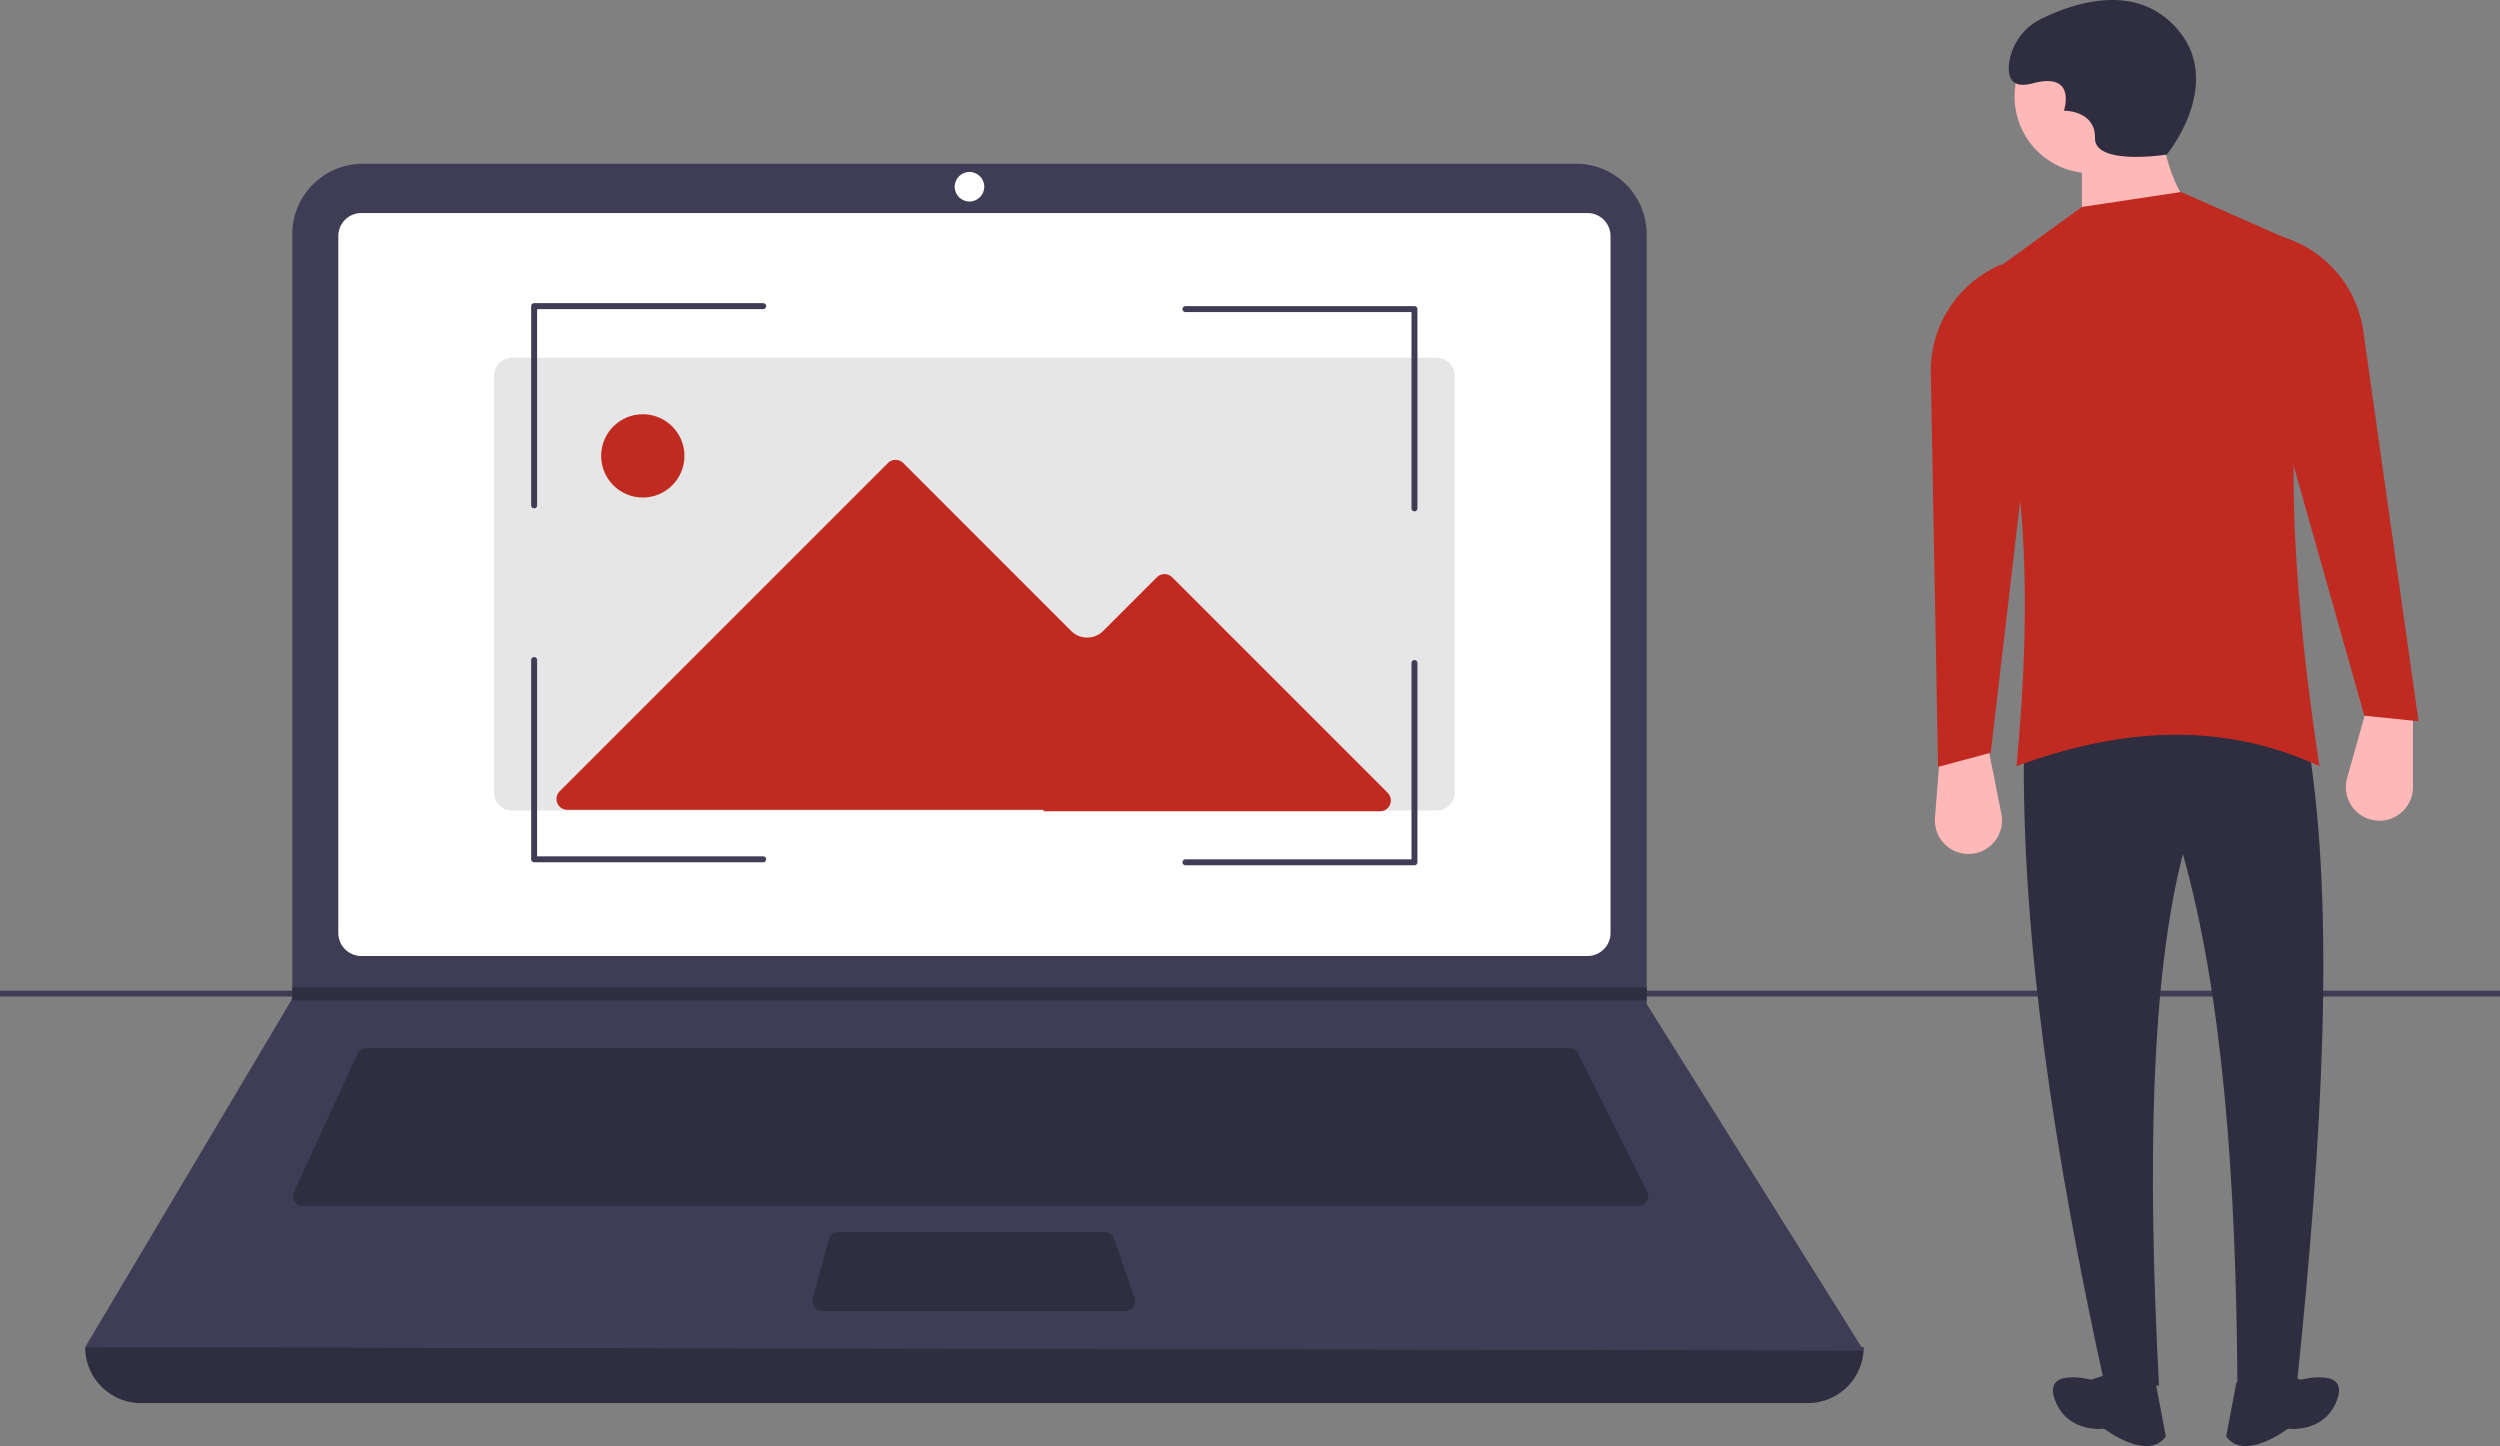 <svg xmlns="http://www.w3.org/2000/svg" width="648.277" height="375" viewBox="0 0 648.277 375">
  <rect x="0" y="0" width="648.277" height="375" fill="#808080" stroke="none"/>
  <g id="undraw_image_viewer_wxce" transform="translate(0 0)">
    <rect id="Rectangle_210" data-name="Rectangle 210" width="648.277" height="1.515" transform="translate(0 256.895)" fill="#3f3d56"/>
    <path id="Path_678" data-name="Path 678" d="M647.851,673.822h-432.2a14.492,14.492,0,0,1-14.492-14.492h0q235.01-27.313,461.188,0h0A14.492,14.492,0,0,1,647.851,673.822Z" transform="translate(-179.075 -309.984)" fill="#2f2e41"/>
    <path id="Path_679" data-name="Path 679" d="M662.343,566.223l-461.188-.853,53.45-89.936.256-.426V276.8a18.318,18.318,0,0,1,18.321-18.32H587.76A18.319,18.319,0,0,1,606.08,276.8V476.373Z" transform="translate(-179.075 -216.025)" fill="#3f3d56"/>
    <path id="Path_680" data-name="Path 680" d="M293.8,275.365a5.974,5.974,0,0,0-5.967,5.967V462.056a5.974,5.974,0,0,0,5.967,5.967H611.769a5.975,5.975,0,0,0,5.967-5.967V281.332a5.974,5.974,0,0,0-5.967-5.967Z" transform="translate(-200.108 -220.122)" fill="#fff"/>
    <path id="Path_681" data-name="Path 681" d="M291.37,561.273a2.564,2.564,0,0,0-2.323,1.489l-16.47,35.8a2.557,2.557,0,0,0,2.323,3.626H621.248a2.557,2.557,0,0,0,2.287-3.7l-17.9-35.8a2.545,2.545,0,0,0-2.287-1.414Z" transform="translate(-196.35 -289.503)" fill="#2f2e41"/>
    <circle id="Ellipse_232" data-name="Ellipse 232" cx="3.836" cy="3.836" r="3.836" transform="translate(247.559 44.586)" fill="#fff"/>
    <path id="Path_682" data-name="Path 682" d="M456.854,624.308a2.561,2.561,0,0,0-2.469,1.892l-4.131,15.344a2.557,2.557,0,0,0,2.469,3.222h78.567a2.557,2.557,0,0,0,2.416-3.394l-5.311-15.344a2.559,2.559,0,0,0-2.417-1.721Z" transform="translate(-239.501 -304.799)" fill="#2f2e41"/>
    <path id="Path_683" data-name="Path 683" d="M451.207,338.028v3.41H99.732l.264-.426v-2.984Z" transform="translate(-24.202 -82.028)" fill="#2f2e41"/>
    <path id="Path_684" data-name="Path 684" d="M345.8,324.912a4.7,4.7,0,0,0-4.627,4.76v107.9a4.7,4.7,0,0,0,4.627,4.76H585.651a4.7,4.7,0,0,0,4.627-4.76v-107.9a4.7,4.7,0,0,0-4.627-4.76Z" transform="translate(-213.053 -232.146)" fill="#e6e6e6"/>
    <path id="Path_685" data-name="Path 685" d="M488.776,451.009h87.31a2.811,2.811,0,0,0,1.987-4.8l-55.88-55.88a2.814,2.814,0,0,0-3.975,0l-13.9,13.9a5.894,5.894,0,0,1-8.337,0L452.463,360.7a2.814,2.814,0,0,0-3.975,0l-85.122,85.122a2.811,2.811,0,0,0,1.988,4.8H488.888Z" transform="translate(-218.238 -240.632)" fill="#c12a21"/>
    <circle id="Ellipse_233" data-name="Ellipse 233" cx="10.797" cy="10.797" r="10.797" transform="translate(155.887 107.42)" fill="#c12a21"/>
    <path id="Path_686" data-name="Path 686" d="M354.64,359.435a.771.771,0,0,1-.771-.771V306.992a.771.771,0,0,1,.771-.771h59.384a.771.771,0,1,1,0,1.542H355.411v50.9a.771.771,0,0,1-.771.771Z" transform="translate(-216.133 -227.61)" fill="#3f3d56"/>
    <path id="Path_687" data-name="Path 687" d="M637.038,360.453a.771.771,0,0,1-.771-.771v-50.9H577.654a.771.771,0,1,1,0-1.542h59.384a.771.771,0,0,1,.771.771v51.671a.771.771,0,0,1-.771.771Z" transform="translate(-270.251 -227.857)" fill="#3f3d56"/>
    <path id="Path_688" data-name="Path 688" d="M414.023,480.617H354.64a.771.771,0,0,1-.771-.771V428.174a.771.771,0,1,1,1.542,0v50.9h58.613a.771.771,0,1,1,0,1.542Z" transform="translate(-216.133 -257.017)" fill="#3f3d56"/>
    <path id="Path_689" data-name="Path 689" d="M637.038,481.635H577.654a.771.771,0,1,1,0-1.542h58.613v-50.9a.771.771,0,1,1,1.542,0v51.672a.771.771,0,0,1-.771.771Z" transform="translate(-270.251 -257.264)" fill="#3f3d56"/>
    <path id="Path_690" data-name="Path 690" d="M983.076,474.2h0a8.7,8.7,0,0,0,9.545-8.659V447L980.5,445.546l-4.952,17.642a8.7,8.7,0,0,0,7.532,11.01Z" transform="translate(-366.915 -261.42)" fill="#ffb8b8"/>
    <path id="Path_691" data-name="Path 691" d="M844.063,485.619h0a8.7,8.7,0,0,0,7.677-10.351l-3.608-18.184-12.176.933-1.424,18.269a8.7,8.7,0,0,0,9.531,9.334Z" transform="translate(-332.768 -264.219)" fill="#ffb8b8"/>
    <path id="Path_692" data-name="Path 692" d="M885.841,619.9l14.169.606c-3.031-57.27-2.086-105.714,6.2-137.857,10.313,36.7,13.859,84.855,14.132,138.557l15.452-1.307c6.6-63.592,9.954-122.387,2.91-165.864-22.1-12.841-46.578-12.88-73.718,1.455C864.378,504.2,872.731,560.132,885.841,619.9Z" transform="translate(-340.157 -261.182)" fill="#2f2e41"/>
    <path id="Path_693" data-name="Path 693" d="M890.846,672.193l-6.012,2s-12.692-3.34-9.352,5.344,12.692,7.348,12.692,7.348,11.356,8.684,16.032,2l-2.672-14.028Z" transform="translate(-342.576 -316.419)" fill="#2f2e41"/>
    <path id="Path_694" data-name="Path 694" d="M947.593,672.193l6.012,2s12.692-3.34,9.352,5.344-12.692,7.348-12.692,7.348-11.356,8.684-16.032,2l2.672-14.028Z" transform="translate(-356.969 -316.419)" fill="#2f2e41"/>
    <circle id="Ellipse_234" data-name="Ellipse 234" cx="19.884" cy="19.884" r="19.884" transform="translate(522.404 5.167)" fill="#ffb8b8"/>
    <path id="Path_695" data-name="Path 695" d="M884.848,275.268l30.069-8.245a39.214,39.214,0,0,1-8.73-31.524H884.848Z" transform="translate(-344.984 -210.448)" fill="#ffb8b8"/>
    <path id="Path_696" data-name="Path 696" d="M859.237,417.049c26.867-9.906,53.182-11.75,78.567,0-7.338-48.262-9.663-91.81-1.814-122.1a12.767,12.767,0,0,0-7.168-14.912l-26.906-11.881-25.7,3.88-21.7,15.749a12.727,12.727,0,0,0-4.36,14.994C861.586,331.583,863.682,370.7,859.237,417.049Z" transform="translate(-336.347 -218.374)" fill="#c12a21"/>
    <path id="Path_697" data-name="Path 697" d="M974.242,407.529l14.065,1.455L973.968,307.791a29.861,29.861,0,0,0-20.541-24.275l-1.979-.628,2.91,54.318Z" transform="translate(-361.146 -221.948)" fill="#c12a21"/>
    <path id="Path_698" data-name="Path 698" d="M848.645,419.569l-13.656,3.665-1.881-102.187a29.861,29.861,0,0,1,16.433-27.224l1.855-.933,5.736,54.093Z" transform="translate(-332.428 -224.375)" fill="#c12a21"/>
    <path id="Path_699" data-name="Path 699" d="M900.771,242.508s16.3-19.764,1.144-34.214c-10.517-10.024-25.432-5.028-33.581-1.028a15.045,15.045,0,0,0-8.4,11.2c-.543,3.741.353,7.1,6.109,5.562,11.51-3.072,8.059,7.1,8.059,7.1s8.186-.13,8.059,7.1S900.771,242.508,900.771,242.508Z" transform="translate(-338.906 -202.421)" fill="#2f2e41"/>
  </g>
</svg>

